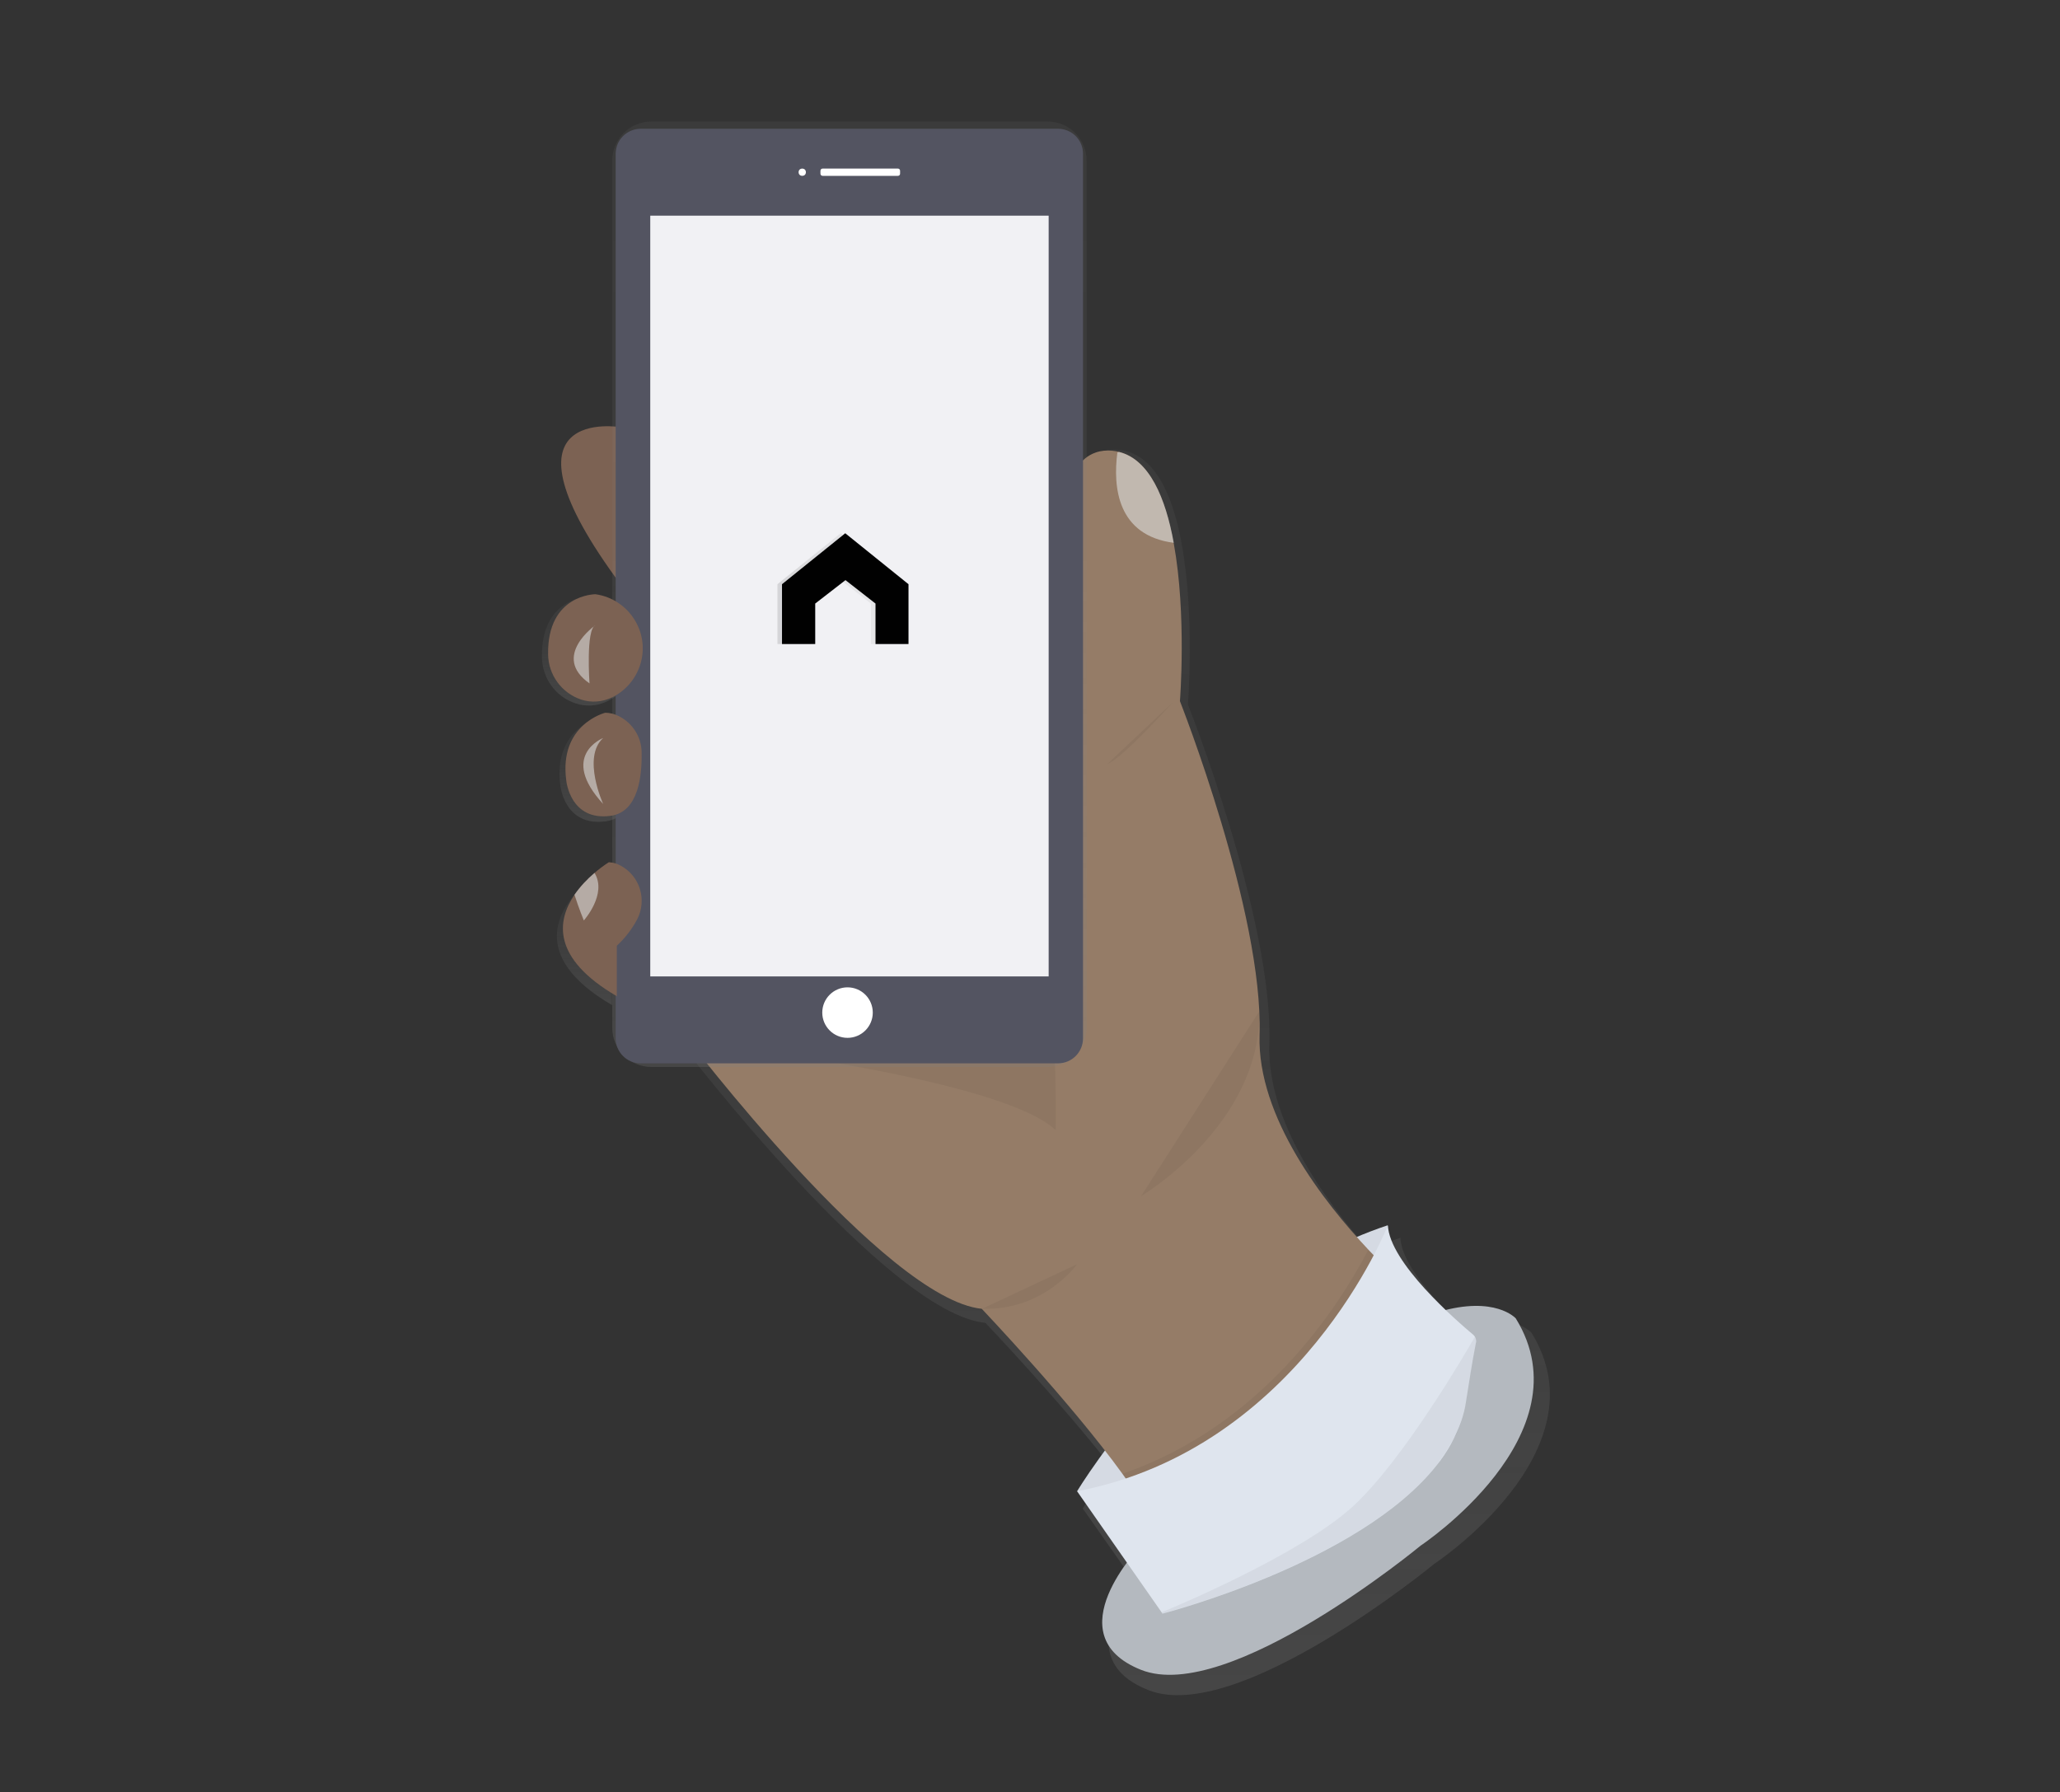 <?xml version="1.0" encoding="utf-8"?>
<!-- Generator: Adobe Illustrator 24.0.1, SVG Export Plug-In . SVG Version: 6.00 Build 0)  -->
<svg version="1.1" id="eb7145bf-7e09-429c-a529-19108004bd12"
	 xmlns="http://www.w3.org/2000/svg" xmlns:xlink="http://www.w3.org/1999/xlink" x="0px" y="0px" viewBox="0 0 905.4 787.7"
	 style="enable-background:new 0 0 905.4 787.7;" xml:space="preserve">
<rect x="0" y="0" width="905.4" height="787.7" fill="#333333" stroke="none"/>
<path style="fill:#FFBEC7;" d="M274.9,188.3c0,0-58-10.2,0,68.3V188.3z"/>
<linearGradient id="SVGID_1_" gradientUnits="userSpaceOnUse" x1="637.689" y1="417.307" x2="637.689" y2="-130.244" gradientTransform="matrix(1 0 0 1 -147.3 327.83)">
	<stop  offset="0" style="stop-color:#808080;stop-opacity:0.25"/>
	<stop  offset="0.54" style="stop-color:#808080;stop-opacity:0.12"/>
	<stop  offset="1" style="stop-color:#808080;stop-opacity:0.1"/>
</linearGradient>
<path style="fill:url(#SVGID_1_);" d="M673.1,585.8c0,0-8.4-9.5-31.6-3.8c-11.3-10.8-25.5-26.5-26-37.9c-4.7,1.5-9.3,3.3-13.9,5.2
	c-19.6-21.9-44.8-56.8-43.7-90.3c1.8-54.7-35.8-149.3-35.8-149.3s3.1-38.6-2.7-70.5c-3.9-21.6-12-40.1-27.8-41.5
	c-2.4-0.3-4.9,0-7.2,0.8c-29.2,10-11.1,103.4-11.1,103.4L448,380.1l-148.4,79c0,0,89.9,118,133.5,122.4c0,0,32.2,33.7,55.3,63.3
	c-8.2,11-12.5,18.3-12.5,18.3l22.4,31.9c-9.2,12.4-22.2,36.6,6.4,47.9c39.3,15.6,125.7-55.5,125.7-55.5S705.4,637.9,673.1,585.8z"/>
<path style="fill:#7C6253;" d="M273,187.8c0,0-59.3-10.4,0,69.4V187.8z"/>
<linearGradient id="SVGID_2_" gradientUnits="userSpaceOnUse" x1="406.774" y1="-17.751" x2="406.774" y2="-65.782" gradientTransform="matrix(1 0 0 1 -147.3 327.83)">
	<stop  offset="0" style="stop-color:#808080;stop-opacity:0.25"/>
	<stop  offset="0.54" style="stop-color:#808080;stop-opacity:0.12"/>
	<stop  offset="1" style="stop-color:#808080;stop-opacity:0.1"/>
</linearGradient>
<path style="fill:url(#SVGID_2_);" d="M259.4,262.1c0,0-21.7,0-21.2,26.8c0.1,9.2,6,17.4,14.8,20.3c4.6,1.5,9.6,1.2,14-1
	c12.1-5.9,17.2-20.5,11.3-32.6c-1-2.2-2.4-4.2-4-5.9C270.3,265.5,265.1,262.8,259.4,262.1z"/>
<linearGradient id="SVGID_3_" gradientUnits="userSpaceOnUse" x1="410.362" y1="33.424" x2="410.362" y2="-12.83" gradientTransform="matrix(1 0 0 1 -147.3 327.83)">
	<stop  offset="0" style="stop-color:#808080;stop-opacity:0.25"/>
	<stop  offset="0.54" style="stop-color:#808080;stop-opacity:0.12"/>
	<stop  offset="1" style="stop-color:#808080;stop-opacity:0.1"/>
</linearGradient>
<path style="fill:url(#SVGID_3_);" d="M269.9,316.5c-1.9-0.9-4-1.5-6.1-1.5c0,0-21,5.2-17.5,30.4c0,0,1.8,18.2,20.1,15.6
	c12.6-1.8,14-18.3,13.8-28.4C280,325.7,276.1,319.5,269.9,316.5z"/>
<linearGradient id="SVGID_4_" gradientUnits="userSpaceOnUse" x1="409.801" y1="113.97" x2="409.801" y2="54.07" gradientTransform="matrix(1 0 0 1 -147.3 327.83)">
	<stop  offset="0" style="stop-color:#808080;stop-opacity:0.25"/>
	<stop  offset="0.54" style="stop-color:#808080;stop-opacity:0.12"/>
	<stop  offset="1" style="stop-color:#808080;stop-opacity:0.1"/>
</linearGradient>
<path style="fill:url(#SVGID_4_);" d="M270.8,383.3c-1.6-0.9-3.4-1.4-5.3-1.5c-2.3,1.4-4.4,3-6.5,4.8c-3.4,2.9-6.4,6.1-9,9.8
	c-7.9,11.4-10.5,28.2,19,45.4v-22.6c3.7-3.4,6.7-7.4,9.1-11.8C282.8,398.7,279.5,388,270.8,383.3z"/>
<path style="fill:#DFE5EE;" d="M473.4,655.5c0,0,53.8-89.6,136.5-116.9l-4.3,48.7L537,655.5H473.4z"/>
<path style="opacity:5.000000e-02;enable-background:new    ;" d="M473.4,655.5c0,0,53.8-89.6,136.5-116.9l-4.3,48.7L537,655.5
	H473.4z"/>
<path style="fill:#B4B9BF;" d="M501.5,679.4c0,0-38.4,39.3,0,54.6s122.9-54.6,122.9-54.6s73.4-48.7,41.8-99.9
	C666.2,579.6,630.4,538.6,501.5,679.4z"/>
<path style="fill:#957C67;" d="M618.4,565.9c0,0-111.8,129.7-110.1,110.9c0.5-5.5-5.8-16.3-15-29c-22.3-30.9-61.8-72.5-61.8-72.5
	C388.9,571,300.9,455,300.9,455L446,377.3l24.8-76.8c0,0-17.8-91.8,10.8-101.6c2.3-0.8,4.7-1,7.1-0.8c1,0.1,2.1,0.3,3.1,0.5
	c13.4,3.4,20.5,20.3,24,40c0,0.1,0,0.2,0.1,0.3c5.7,31.4,2.7,69.3,2.7,69.3s36.7,93,35,146.8c-1.1,36,28.3,73.5,47.9,94.4
	C611.2,559.7,618.4,565.9,618.4,565.9z"/>
<path style="opacity:5.000000e-02;enable-background:new    ;" d="M464,496.8c0,0,1.7-81.1-12.8-101.6s-131.5,64.9-131.5,64.9
	S440.9,474.6,464,496.8z"/>
<path style="opacity:5.000000e-02;enable-background:new    ;" d="M501.5,525.8c0,0,52.7-31.2,52-81.3"/>
<path style="opacity:5.000000e-02;enable-background:new    ;" d="M473.4,555.7c0,0-14.5,20.5-41.8,19.6"/>
<path style="opacity:5.000000e-02;enable-background:new    ;" d="M618.4,565.9c0,0-111.8,129.7-110.1,110.9c0.5-5.5-5.8-16.3-15-29
	c61.9-21.2,95.5-74.2,108.1-98.5C611.2,559.7,618.4,565.9,618.4,565.9z"/>
<path style="fill:#DFE5EE;" d="M648.8,589.5c0,0.2,0,0.5-0.1,0.7c-1.7,8.6-3,17.3-4.4,26.1c-0.4,2.8-1.1,5.5-2,8.2
	c-2.5,7.1-6.1,13.7-10.8,19.5c-34,43.1-120.6,65.3-120.6,65.3l-0.3-0.5l-37.2-53.3C571.6,636.7,610,538.6,610,538.6
	c0.7,16.4,30.1,41.9,37.5,48.1C648.3,587.4,648.8,588.4,648.8,589.5L648.8,589.5z"/>
<path style="opacity:0.5;fill:#EFF4F8;enable-background:new    ;" d="M515.9,238.6c-24.8-3.2-26.8-24.4-24.8-39.7
	c0.3-0.1,0.5-0.2,0.8-0.2C505.2,202,512.3,218.9,515.9,238.6z"/>
<path style="opacity:5.000000e-02;enable-background:new    ;" d="M648.8,589.5c0,0.2,0,0.5-0.1,0.7c-1.7,8.6-3,17.3-4.4,26.1
	c-0.4,2.8-1.1,5.5-2,8.2l-2.1,5.8l-5.1,8.5l-3.6,5.1c-34,43.1-120.6,65.3-120.6,65.3l-0.3-0.5c2.7-1.1,61.1-25.2,84.4-46.9
	c22.1-20.5,49.4-67.5,53.3-74.3C648.6,588.2,648.8,588.9,648.8,589.5z"/>
<linearGradient id="SVGID_5_" gradientUnits="userSpaceOnUse" x1="520.65" y1="141.17" x2="520.65" y2="-274.43" gradientTransform="matrix(1 0 0 1 -147.3 327.83)">
	<stop  offset="0" style="stop-color:#808080;stop-opacity:0.25"/>
	<stop  offset="0.54" style="stop-color:#808080;stop-opacity:0.12"/>
	<stop  offset="1" style="stop-color:#808080;stop-opacity:0.1"/>
</linearGradient>
<path style="fill:url(#SVGID_5_);" d="M460.4,53.4H286.3c-9.5,0-17.2,7.7-17.2,17.2l0,0v381.2c0,9.5,7.7,17.2,17.2,17.2l0,0h174.1
	c9.5,0,17.2-7.7,17.2-17.2l0,0V70.6C477.6,61.1,469.9,53.4,460.4,53.4z"/>
<path style="fill:#535461;" d="M281.6,56.6H465c6.1,0,11,4.9,11,11v388.8c0,6.1-4.9,11-11,11H281.6c-6.1,0-11-4.9-11-11V67.6
	C270.6,61.5,275.6,56.6,281.6,56.6z"/>
<rect x="285.8" y="94.8" style="fill:#F1F1F4;" width="175.1" height="334.4"/>
<circle style="fill:#FFFFFF;" cx="352.6" cy="75.7" r="1.6"/>
<path style="fill:#FFFFFF;" d="M361.6,74.1h33c0.6,0,1,0.4,1,1v1.2c0,0.6-0.4,1-1,1h-33c-0.6,0-1-0.4-1-1v-1.2
	C360.6,74.5,361,74.1,361.6,74.1z"/>
<circle style="fill:#FFFFFF;" cx="372.5" cy="445.1" r="11.1"/>
<path style="fill:#7C6253;" d="M261.7,261.2c0,0-21.2,0-20.8,26.4c0.1,9,5.9,17,14.5,19.9c4.5,1.5,9.4,1.1,13.7-1
	c11.9-5.9,16.8-20.3,10.9-32.1C276.4,267.2,269.6,262.3,261.7,261.2z"/>
<path style="opacity:0.5;fill:#EFF4F8;enable-background:new    ;" d="M261.7,274.8c0,0-19.6,13.7-2.6,25.6
	C259.1,300.5,257.4,276.6,261.7,274.8z"/>
<path style="fill:#7C6253;" d="M266,313.3c0,0-20.5,5.1-17.1,29.9c0,0,1.7,17.9,19.6,15.4c12.3-1.8,13.7-18,13.5-28
	c-0.1-6.7-4-12.8-10-15.8C270.1,313.8,268,313.3,266,313.3z"/>
<path style="opacity:0.5;fill:#EFF4F8;enable-background:new    ;" d="M265.1,324.4c0,0-19.6,7.7,0,29
	C265.1,353.4,255.7,332.9,265.1,324.4z"/>
<path style="fill:#7C6253;" d="M271.1,415.7v22.2c-28.8-16.8-26.3-33.3-18.6-44.6c2.5-3.6,5.5-6.8,8.8-9.6c2-1.7,4.1-3.3,6.3-4.7
	c1.8,0.1,3.6,0.6,5.2,1.5c8.5,4.6,11.7,15.1,7.2,23.7C277.7,408.5,274.7,412.4,271.1,415.7z"/>
<path style="opacity:0.5;fill:#EFF4F8;enable-background:new    ;" d="M256.6,404.6c0,0-2.2-5.3-4.1-11.3c2.5-3.6,5.5-6.8,8.8-9.6
	C267,393,256.6,404.6,256.6,404.6z"/>
<path style="opacity:5.000000e-02;enable-background:new    ;" d="M515.6,308.6c0,0-22.2,24.8-29,27.3"/>
<g id="Layer_2_1_">
	<g id="Layer_1-2">
		
			<linearGradient id="SVGID_6_" gradientUnits="userSpaceOnUse" x1="341.7" y1="528.526" x2="397.36" y2="528.526" gradientTransform="matrix(1 0 0 -1 0 787.276)">
			<stop  offset="0" style="stop-color:#808080;stop-opacity:0.25"/>
			<stop  offset="0.54" style="stop-color:#808080;stop-opacity:0.12"/>
			<stop  offset="1" style="stop-color:#808080;stop-opacity:0.1"/>
		</linearGradient>
		<path style="fill:url(#SVGID_6_);" d="M341.7,283.1v-26.3l27.8-22.4l27.8,22.4v26.3h-14.5v-17.8L369.6,255l-13.3,10.3v17.8H341.7z
			"/>
	</g>
</g>
<g id="Layer_2_2_">
	<g id="Layer_1-2_1_">
		<path style="fill:#010101;" d="M343.7,283.1v-26.3l27.8-22.4l27.8,22.4v26.3h-14.5v-17.8L371.6,255l-13.3,10.3v17.8H343.7z"/>
	</g>
</g>
</svg>
